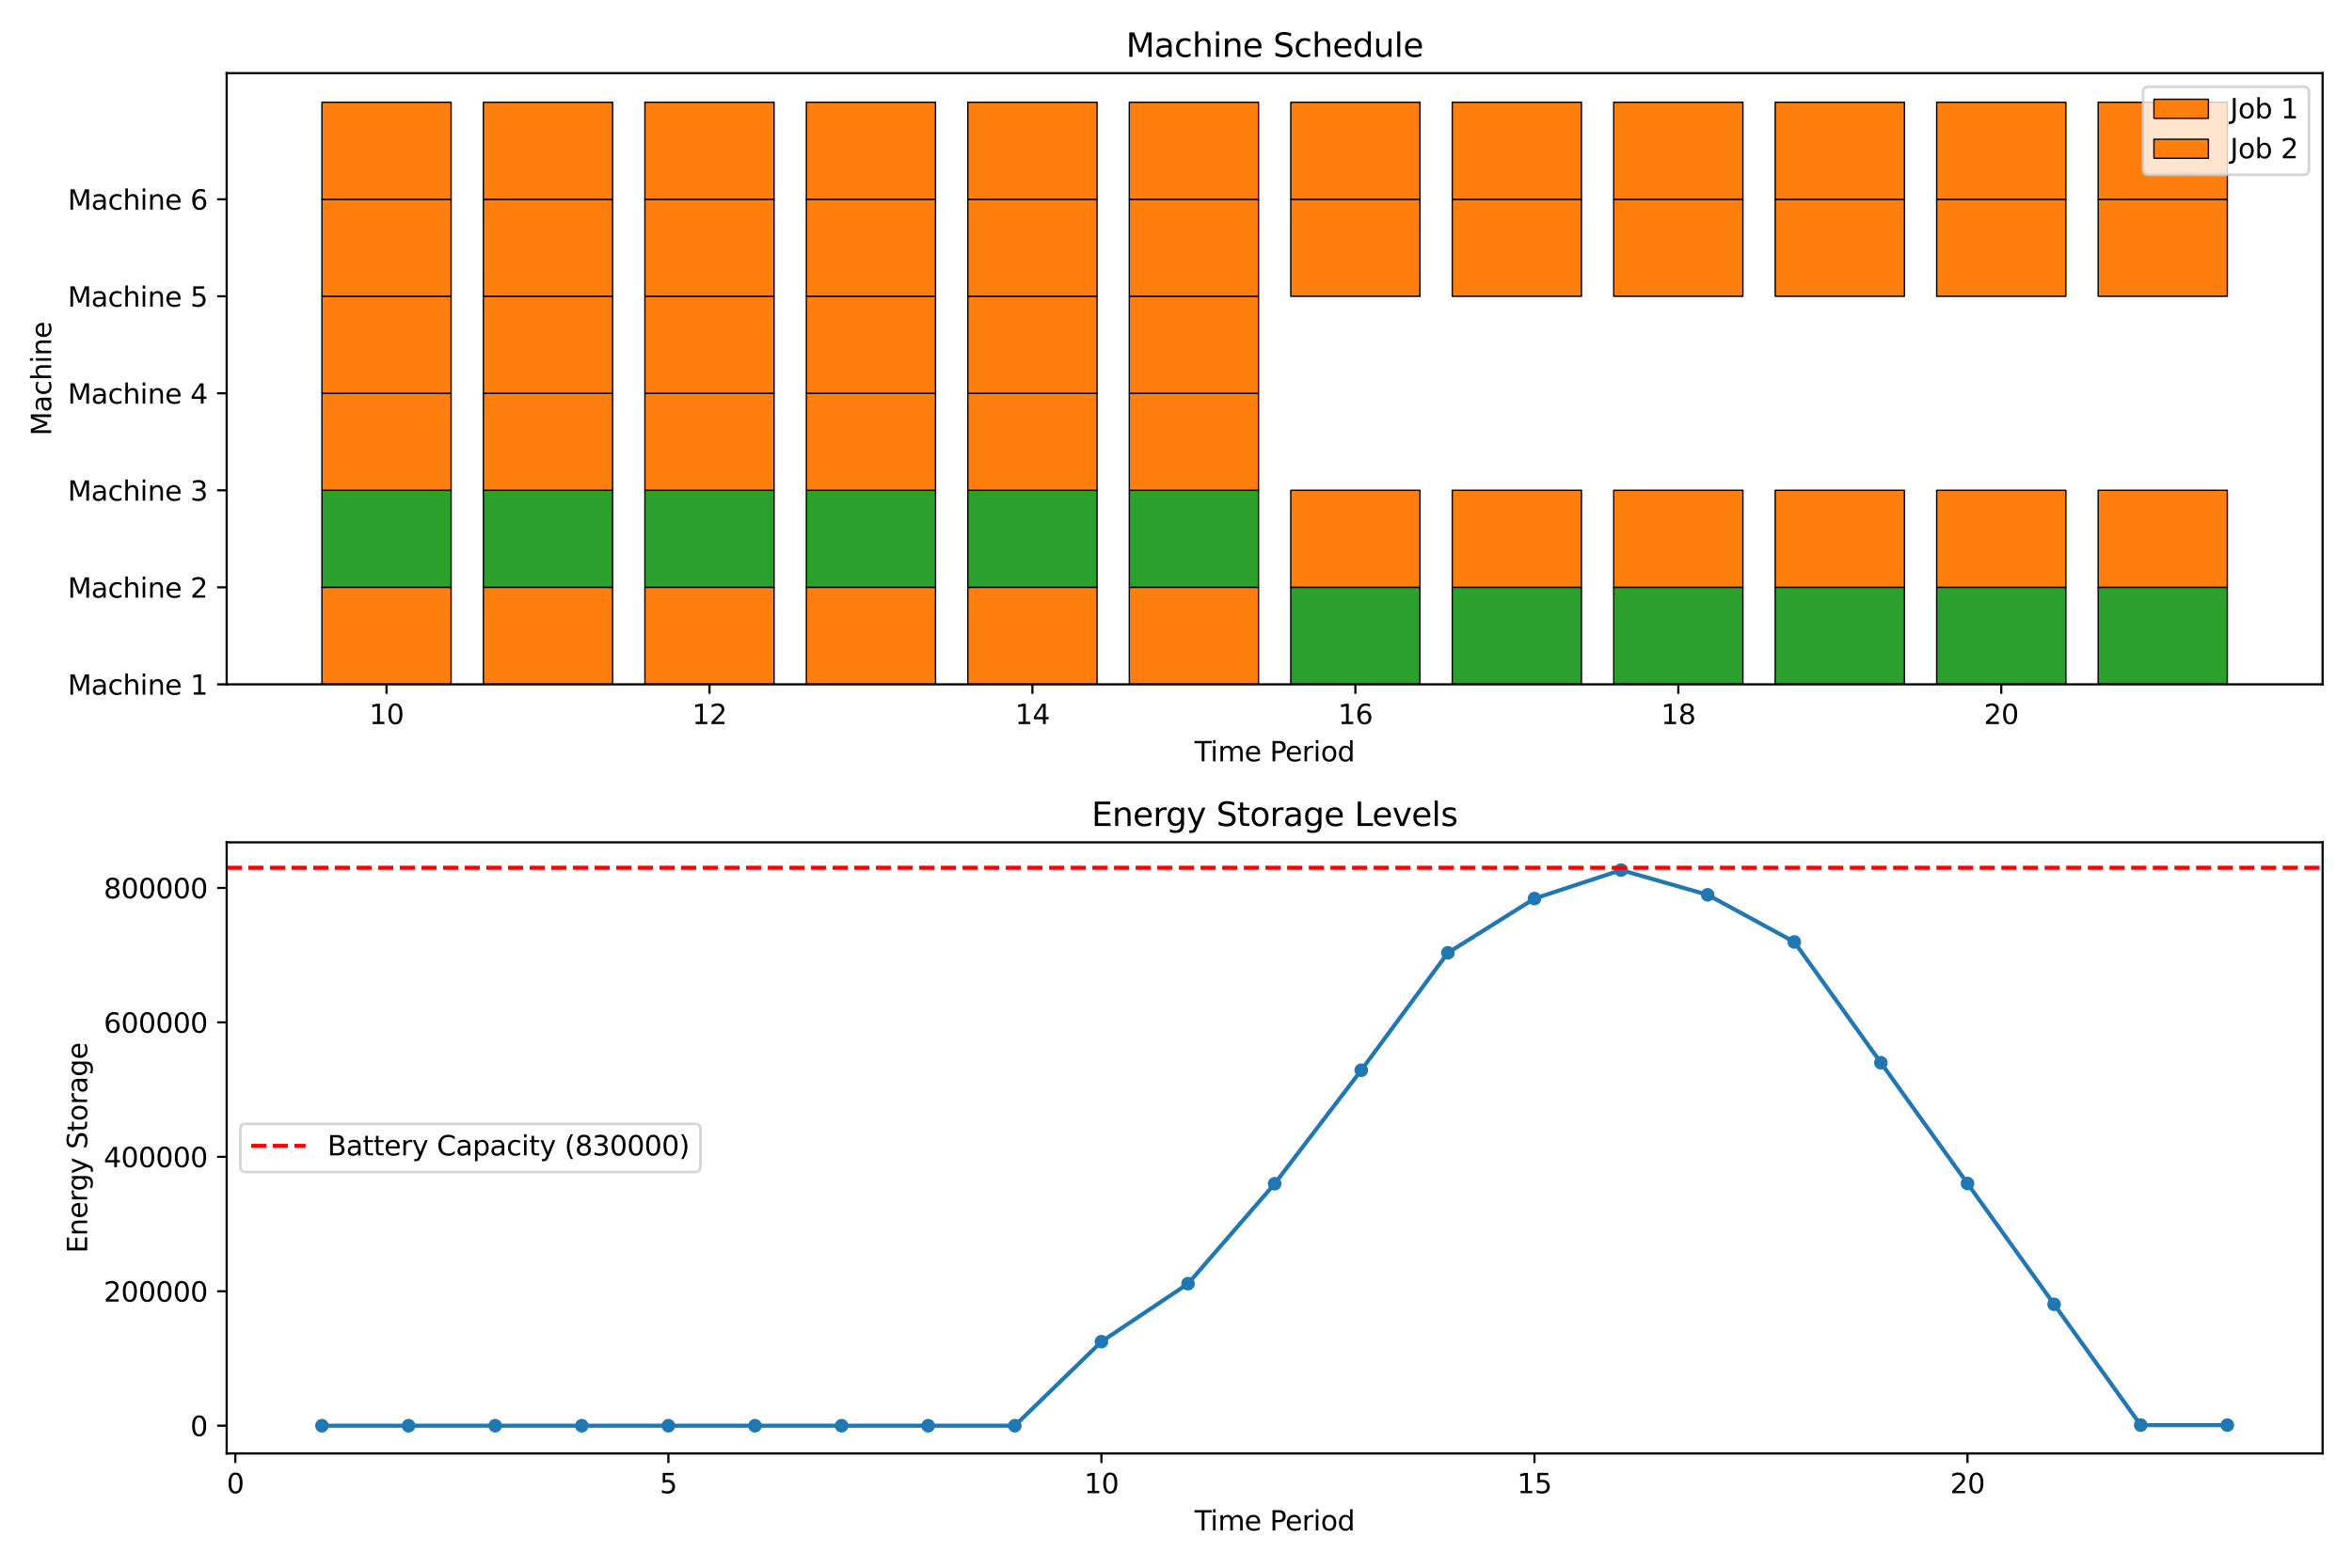 <?xml version="1.0" encoding="utf-8" standalone="no"?>
<!DOCTYPE svg PUBLIC "-//W3C//DTD SVG 1.1//EN"
  "http://www.w3.org/Graphics/SVG/1.1/DTD/svg11.dtd">
<svg xmlns:xlink="http://www.w3.org/1999/xlink" width="864pt" height="576pt" viewBox="0 0 864 576" xmlns="http://www.w3.org/2000/svg" version="1.1">
 <defs>
  <style type="text/css">*{stroke-linejoin: round; stroke-linecap: butt}</style>
 </defs>
 <g id="figure_1">
  <g id="patch_1">
   <path d="M 0 576 
L 864 576 
L 864 0 
L 0 0 
z
" style="fill: #ffffff"/>
  </g>
  <g id="axes_1">
   <g id="patch_2">
    <path d="M 83.27 251.44 
L 853.2 251.44 
L 853.2 26.88 
L 83.27 26.88 
z
" style="fill: #ffffff"/>
   </g>
   <g id="patch_3">
    <path d="M 118.267 251.44 
L 165.72 251.44 
L 165.72 215.796 
L 118.267 215.796 
z
" clip-path="url(#pa520d79288)" style="fill: #ff7f0e; stroke: #000000; stroke-width: 0.5; stroke-linejoin: miter"/>
   </g>
   <g id="patch_4">
    <path d="M 177.583 251.44 
L 225.037 251.44 
L 225.037 215.796 
L 177.583 215.796 
z
" clip-path="url(#pa520d79288)" style="fill: #ff7f0e; stroke: #000000; stroke-width: 0.5; stroke-linejoin: miter"/>
   </g>
   <g id="patch_5">
    <path d="M 236.9 251.44 
L 284.353 251.44 
L 284.353 215.796 
L 236.9 215.796 
z
" clip-path="url(#pa520d79288)" style="fill: #ff7f0e; stroke: #000000; stroke-width: 0.5; stroke-linejoin: miter"/>
   </g>
   <g id="patch_6">
    <path d="M 296.217 251.44 
L 343.67 251.44 
L 343.67 215.796 
L 296.217 215.796 
z
" clip-path="url(#pa520d79288)" style="fill: #ff7f0e; stroke: #000000; stroke-width: 0.5; stroke-linejoin: miter"/>
   </g>
   <g id="patch_7">
    <path d="M 355.533 251.44 
L 402.987 251.44 
L 402.987 215.796 
L 355.533 215.796 
z
" clip-path="url(#pa520d79288)" style="fill: #ff7f0e; stroke: #000000; stroke-width: 0.5; stroke-linejoin: miter"/>
   </g>
   <g id="patch_8">
    <path d="M 414.85 251.44 
L 462.303 251.44 
L 462.303 215.796 
L 414.85 215.796 
z
" clip-path="url(#pa520d79288)" style="fill: #ff7f0e; stroke: #000000; stroke-width: 0.5; stroke-linejoin: miter"/>
   </g>
   <g id="patch_9">
    <path d="M 474.167 251.44 
L 521.62 251.44 
L 521.62 215.796 
L 474.167 215.796 
z
" clip-path="url(#pa520d79288)" style="fill: #2ca02c; stroke: #000000; stroke-width: 0.5; stroke-linejoin: miter"/>
   </g>
   <g id="patch_10">
    <path d="M 533.483 251.44 
L 580.937 251.44 
L 580.937 215.796 
L 533.483 215.796 
z
" clip-path="url(#pa520d79288)" style="fill: #2ca02c; stroke: #000000; stroke-width: 0.5; stroke-linejoin: miter"/>
   </g>
   <g id="patch_11">
    <path d="M 592.8 251.44 
L 640.253 251.44 
L 640.253 215.796 
L 592.8 215.796 
z
" clip-path="url(#pa520d79288)" style="fill: #2ca02c; stroke: #000000; stroke-width: 0.5; stroke-linejoin: miter"/>
   </g>
   <g id="patch_12">
    <path d="M 652.117 251.44 
L 699.57 251.44 
L 699.57 215.796 
L 652.117 215.796 
z
" clip-path="url(#pa520d79288)" style="fill: #2ca02c; stroke: #000000; stroke-width: 0.5; stroke-linejoin: miter"/>
   </g>
   <g id="patch_13">
    <path d="M 711.433 251.44 
L 758.887 251.44 
L 758.887 215.796 
L 711.433 215.796 
z
" clip-path="url(#pa520d79288)" style="fill: #2ca02c; stroke: #000000; stroke-width: 0.5; stroke-linejoin: miter"/>
   </g>
   <g id="patch_14">
    <path d="M 770.75 251.44 
L 818.203 251.44 
L 818.203 215.796 
L 770.75 215.796 
z
" clip-path="url(#pa520d79288)" style="fill: #2ca02c; stroke: #000000; stroke-width: 0.5; stroke-linejoin: miter"/>
   </g>
   <g id="patch_15">
    <path d="M 118.267 215.796 
L 165.72 215.796 
L 165.72 180.151 
L 118.267 180.151 
z
" clip-path="url(#pa520d79288)" style="fill: #2ca02c; stroke: #000000; stroke-width: 0.5; stroke-linejoin: miter"/>
   </g>
   <g id="patch_16">
    <path d="M 177.583 215.796 
L 225.037 215.796 
L 225.037 180.151 
L 177.583 180.151 
z
" clip-path="url(#pa520d79288)" style="fill: #2ca02c; stroke: #000000; stroke-width: 0.5; stroke-linejoin: miter"/>
   </g>
   <g id="patch_17">
    <path d="M 236.9 215.796 
L 284.353 215.796 
L 284.353 180.151 
L 236.9 180.151 
z
" clip-path="url(#pa520d79288)" style="fill: #2ca02c; stroke: #000000; stroke-width: 0.5; stroke-linejoin: miter"/>
   </g>
   <g id="patch_18">
    <path d="M 296.217 215.796 
L 343.67 215.796 
L 343.67 180.151 
L 296.217 180.151 
z
" clip-path="url(#pa520d79288)" style="fill: #2ca02c; stroke: #000000; stroke-width: 0.5; stroke-linejoin: miter"/>
   </g>
   <g id="patch_19">
    <path d="M 355.533 215.796 
L 402.987 215.796 
L 402.987 180.151 
L 355.533 180.151 
z
" clip-path="url(#pa520d79288)" style="fill: #2ca02c; stroke: #000000; stroke-width: 0.5; stroke-linejoin: miter"/>
   </g>
   <g id="patch_20">
    <path d="M 414.85 215.796 
L 462.303 215.796 
L 462.303 180.151 
L 414.85 180.151 
z
" clip-path="url(#pa520d79288)" style="fill: #2ca02c; stroke: #000000; stroke-width: 0.5; stroke-linejoin: miter"/>
   </g>
   <g id="patch_21">
    <path d="M 474.167 215.796 
L 521.62 215.796 
L 521.62 180.151 
L 474.167 180.151 
z
" clip-path="url(#pa520d79288)" style="fill: #ff7f0e; stroke: #000000; stroke-width: 0.5; stroke-linejoin: miter"/>
   </g>
   <g id="patch_22">
    <path d="M 533.483 215.796 
L 580.937 215.796 
L 580.937 180.151 
L 533.483 180.151 
z
" clip-path="url(#pa520d79288)" style="fill: #ff7f0e; stroke: #000000; stroke-width: 0.5; stroke-linejoin: miter"/>
   </g>
   <g id="patch_23">
    <path d="M 592.8 215.796 
L 640.253 215.796 
L 640.253 180.151 
L 592.8 180.151 
z
" clip-path="url(#pa520d79288)" style="fill: #ff7f0e; stroke: #000000; stroke-width: 0.5; stroke-linejoin: miter"/>
   </g>
   <g id="patch_24">
    <path d="M 652.117 215.796 
L 699.57 215.796 
L 699.57 180.151 
L 652.117 180.151 
z
" clip-path="url(#pa520d79288)" style="fill: #ff7f0e; stroke: #000000; stroke-width: 0.5; stroke-linejoin: miter"/>
   </g>
   <g id="patch_25">
    <path d="M 711.433 215.796 
L 758.887 215.796 
L 758.887 180.151 
L 711.433 180.151 
z
" clip-path="url(#pa520d79288)" style="fill: #ff7f0e; stroke: #000000; stroke-width: 0.5; stroke-linejoin: miter"/>
   </g>
   <g id="patch_26">
    <path d="M 770.75 215.796 
L 818.203 215.796 
L 818.203 180.151 
L 770.75 180.151 
z
" clip-path="url(#pa520d79288)" style="fill: #ff7f0e; stroke: #000000; stroke-width: 0.5; stroke-linejoin: miter"/>
   </g>
   <g id="patch_27">
    <path d="M 118.267 180.151 
L 165.72 180.151 
L 165.72 144.507 
L 118.267 144.507 
z
" clip-path="url(#pa520d79288)" style="fill: #ff7f0e; stroke: #000000; stroke-width: 0.5; stroke-linejoin: miter"/>
   </g>
   <g id="patch_28">
    <path d="M 177.583 180.151 
L 225.037 180.151 
L 225.037 144.507 
L 177.583 144.507 
z
" clip-path="url(#pa520d79288)" style="fill: #ff7f0e; stroke: #000000; stroke-width: 0.5; stroke-linejoin: miter"/>
   </g>
   <g id="patch_29">
    <path d="M 236.9 180.151 
L 284.353 180.151 
L 284.353 144.507 
L 236.9 144.507 
z
" clip-path="url(#pa520d79288)" style="fill: #ff7f0e; stroke: #000000; stroke-width: 0.5; stroke-linejoin: miter"/>
   </g>
   <g id="patch_30">
    <path d="M 296.217 180.151 
L 343.67 180.151 
L 343.67 144.507 
L 296.217 144.507 
z
" clip-path="url(#pa520d79288)" style="fill: #ff7f0e; stroke: #000000; stroke-width: 0.5; stroke-linejoin: miter"/>
   </g>
   <g id="patch_31">
    <path d="M 355.533 180.151 
L 402.987 180.151 
L 402.987 144.507 
L 355.533 144.507 
z
" clip-path="url(#pa520d79288)" style="fill: #ff7f0e; stroke: #000000; stroke-width: 0.5; stroke-linejoin: miter"/>
   </g>
   <g id="patch_32">
    <path d="M 414.85 180.151 
L 462.303 180.151 
L 462.303 144.507 
L 414.85 144.507 
z
" clip-path="url(#pa520d79288)" style="fill: #ff7f0e; stroke: #000000; stroke-width: 0.5; stroke-linejoin: miter"/>
   </g>
   <g id="patch_33">
    <path d="M 118.267 144.507 
L 165.72 144.507 
L 165.72 108.862 
L 118.267 108.862 
z
" clip-path="url(#pa520d79288)" style="fill: #ff7f0e; stroke: #000000; stroke-width: 0.5; stroke-linejoin: miter"/>
   </g>
   <g id="patch_34">
    <path d="M 177.583 144.507 
L 225.037 144.507 
L 225.037 108.862 
L 177.583 108.862 
z
" clip-path="url(#pa520d79288)" style="fill: #ff7f0e; stroke: #000000; stroke-width: 0.5; stroke-linejoin: miter"/>
   </g>
   <g id="patch_35">
    <path d="M 236.9 144.507 
L 284.353 144.507 
L 284.353 108.862 
L 236.9 108.862 
z
" clip-path="url(#pa520d79288)" style="fill: #ff7f0e; stroke: #000000; stroke-width: 0.5; stroke-linejoin: miter"/>
   </g>
   <g id="patch_36">
    <path d="M 296.217 144.507 
L 343.67 144.507 
L 343.67 108.862 
L 296.217 108.862 
z
" clip-path="url(#pa520d79288)" style="fill: #ff7f0e; stroke: #000000; stroke-width: 0.5; stroke-linejoin: miter"/>
   </g>
   <g id="patch_37">
    <path d="M 355.533 144.507 
L 402.987 144.507 
L 402.987 108.862 
L 355.533 108.862 
z
" clip-path="url(#pa520d79288)" style="fill: #ff7f0e; stroke: #000000; stroke-width: 0.5; stroke-linejoin: miter"/>
   </g>
   <g id="patch_38">
    <path d="M 414.85 144.507 
L 462.303 144.507 
L 462.303 108.862 
L 414.85 108.862 
z
" clip-path="url(#pa520d79288)" style="fill: #ff7f0e; stroke: #000000; stroke-width: 0.5; stroke-linejoin: miter"/>
   </g>
   <g id="patch_39">
    <path d="M 118.267 108.862 
L 165.72 108.862 
L 165.72 73.218 
L 118.267 73.218 
z
" clip-path="url(#pa520d79288)" style="fill: #ff7f0e; stroke: #000000; stroke-width: 0.5; stroke-linejoin: miter"/>
   </g>
   <g id="patch_40">
    <path d="M 177.583 108.862 
L 225.037 108.862 
L 225.037 73.218 
L 177.583 73.218 
z
" clip-path="url(#pa520d79288)" style="fill: #ff7f0e; stroke: #000000; stroke-width: 0.5; stroke-linejoin: miter"/>
   </g>
   <g id="patch_41">
    <path d="M 236.9 108.862 
L 284.353 108.862 
L 284.353 73.218 
L 236.9 73.218 
z
" clip-path="url(#pa520d79288)" style="fill: #ff7f0e; stroke: #000000; stroke-width: 0.5; stroke-linejoin: miter"/>
   </g>
   <g id="patch_42">
    <path d="M 296.217 108.862 
L 343.67 108.862 
L 343.67 73.218 
L 296.217 73.218 
z
" clip-path="url(#pa520d79288)" style="fill: #ff7f0e; stroke: #000000; stroke-width: 0.5; stroke-linejoin: miter"/>
   </g>
   <g id="patch_43">
    <path d="M 355.533 108.862 
L 402.987 108.862 
L 402.987 73.218 
L 355.533 73.218 
z
" clip-path="url(#pa520d79288)" style="fill: #ff7f0e; stroke: #000000; stroke-width: 0.5; stroke-linejoin: miter"/>
   </g>
   <g id="patch_44">
    <path d="M 414.85 108.862 
L 462.303 108.862 
L 462.303 73.218 
L 414.85 73.218 
z
" clip-path="url(#pa520d79288)" style="fill: #ff7f0e; stroke: #000000; stroke-width: 0.5; stroke-linejoin: miter"/>
   </g>
   <g id="patch_45">
    <path d="M 474.167 108.862 
L 521.62 108.862 
L 521.62 73.218 
L 474.167 73.218 
z
" clip-path="url(#pa520d79288)" style="fill: #ff7f0e; stroke: #000000; stroke-width: 0.5; stroke-linejoin: miter"/>
   </g>
   <g id="patch_46">
    <path d="M 533.483 108.862 
L 580.937 108.862 
L 580.937 73.218 
L 533.483 73.218 
z
" clip-path="url(#pa520d79288)" style="fill: #ff7f0e; stroke: #000000; stroke-width: 0.5; stroke-linejoin: miter"/>
   </g>
   <g id="patch_47">
    <path d="M 592.8 108.862 
L 640.253 108.862 
L 640.253 73.218 
L 592.8 73.218 
z
" clip-path="url(#pa520d79288)" style="fill: #ff7f0e; stroke: #000000; stroke-width: 0.5; stroke-linejoin: miter"/>
   </g>
   <g id="patch_48">
    <path d="M 652.117 108.862 
L 699.57 108.862 
L 699.57 73.218 
L 652.117 73.218 
z
" clip-path="url(#pa520d79288)" style="fill: #ff7f0e; stroke: #000000; stroke-width: 0.5; stroke-linejoin: miter"/>
   </g>
   <g id="patch_49">
    <path d="M 711.433 108.862 
L 758.887 108.862 
L 758.887 73.218 
L 711.433 73.218 
z
" clip-path="url(#pa520d79288)" style="fill: #ff7f0e; stroke: #000000; stroke-width: 0.5; stroke-linejoin: miter"/>
   </g>
   <g id="patch_50">
    <path d="M 770.75 108.862 
L 818.203 108.862 
L 818.203 73.218 
L 770.75 73.218 
z
" clip-path="url(#pa520d79288)" style="fill: #ff7f0e; stroke: #000000; stroke-width: 0.5; stroke-linejoin: miter"/>
   </g>
   <g id="patch_51">
    <path d="M 118.267 73.218 
L 165.72 73.218 
L 165.72 37.573 
L 118.267 37.573 
z
" clip-path="url(#pa520d79288)" style="fill: #ff7f0e; stroke: #000000; stroke-width: 0.5; stroke-linejoin: miter"/>
   </g>
   <g id="patch_52">
    <path d="M 177.583 73.218 
L 225.037 73.218 
L 225.037 37.573 
L 177.583 37.573 
z
" clip-path="url(#pa520d79288)" style="fill: #ff7f0e; stroke: #000000; stroke-width: 0.5; stroke-linejoin: miter"/>
   </g>
   <g id="patch_53">
    <path d="M 236.9 73.218 
L 284.353 73.218 
L 284.353 37.573 
L 236.9 37.573 
z
" clip-path="url(#pa520d79288)" style="fill: #ff7f0e; stroke: #000000; stroke-width: 0.5; stroke-linejoin: miter"/>
   </g>
   <g id="patch_54">
    <path d="M 296.217 73.218 
L 343.67 73.218 
L 343.67 37.573 
L 296.217 37.573 
z
" clip-path="url(#pa520d79288)" style="fill: #ff7f0e; stroke: #000000; stroke-width: 0.5; stroke-linejoin: miter"/>
   </g>
   <g id="patch_55">
    <path d="M 355.533 73.218 
L 402.987 73.218 
L 402.987 37.573 
L 355.533 37.573 
z
" clip-path="url(#pa520d79288)" style="fill: #ff7f0e; stroke: #000000; stroke-width: 0.5; stroke-linejoin: miter"/>
   </g>
   <g id="patch_56">
    <path d="M 414.85 73.218 
L 462.303 73.218 
L 462.303 37.573 
L 414.85 37.573 
z
" clip-path="url(#pa520d79288)" style="fill: #ff7f0e; stroke: #000000; stroke-width: 0.5; stroke-linejoin: miter"/>
   </g>
   <g id="patch_57">
    <path d="M 474.167 73.218 
L 521.62 73.218 
L 521.62 37.573 
L 474.167 37.573 
z
" clip-path="url(#pa520d79288)" style="fill: #ff7f0e; stroke: #000000; stroke-width: 0.5; stroke-linejoin: miter"/>
   </g>
   <g id="patch_58">
    <path d="M 533.483 73.218 
L 580.937 73.218 
L 580.937 37.573 
L 533.483 37.573 
z
" clip-path="url(#pa520d79288)" style="fill: #ff7f0e; stroke: #000000; stroke-width: 0.5; stroke-linejoin: miter"/>
   </g>
   <g id="patch_59">
    <path d="M 592.8 73.218 
L 640.253 73.218 
L 640.253 37.573 
L 592.8 37.573 
z
" clip-path="url(#pa520d79288)" style="fill: #ff7f0e; stroke: #000000; stroke-width: 0.5; stroke-linejoin: miter"/>
   </g>
   <g id="patch_60">
    <path d="M 652.117 73.218 
L 699.57 73.218 
L 699.57 37.573 
L 652.117 37.573 
z
" clip-path="url(#pa520d79288)" style="fill: #ff7f0e; stroke: #000000; stroke-width: 0.5; stroke-linejoin: miter"/>
   </g>
   <g id="patch_61">
    <path d="M 711.433 73.218 
L 758.887 73.218 
L 758.887 37.573 
L 711.433 37.573 
z
" clip-path="url(#pa520d79288)" style="fill: #ff7f0e; stroke: #000000; stroke-width: 0.5; stroke-linejoin: miter"/>
   </g>
   <g id="patch_62">
    <path d="M 770.75 73.218 
L 818.203 73.218 
L 818.203 37.573 
L 770.75 37.573 
z
" clip-path="url(#pa520d79288)" style="fill: #ff7f0e; stroke: #000000; stroke-width: 0.5; stroke-linejoin: miter"/>
   </g>
   <g id="matplotlib.axis_1">
    <g id="xtick_1">
     <g id="line2d_1">
      <defs>
       <path id="m83b7dbfb1b" d="M 0 0 
L 0 3.5 
" style="stroke: #000000; stroke-width: 0.8"/>
      </defs>
      <g>
       <use xlink:href="#m83b7dbfb1b" x="141.993" y="251.44" style="stroke: #000000; stroke-width: 0.8"/>
      </g>
     </g>
     <g id="text_1">
      <!-- 10 -->
      <g transform="translate(135.631 266.038) scale(0.1 -0.1)">
       <defs>
        <path id="DejaVuSans-31" d="M 794 531 
L 1825 531 
L 1825 4091 
L 703 3866 
L 703 4441 
L 1819 4666 
L 2450 4666 
L 2450 531 
L 3481 531 
L 3481 0 
L 794 0 
L 794 531 
z
" transform="scale(0.016)"/>
        <path id="DejaVuSans-30" d="M 2034 4250 
Q 1547 4250 1301 3770 
Q 1056 3291 1056 2328 
Q 1056 1369 1301 889 
Q 1547 409 2034 409 
Q 2525 409 2770 889 
Q 3016 1369 3016 2328 
Q 3016 3291 2770 3770 
Q 2525 4250 2034 4250 
z
M 2034 4750 
Q 2819 4750 3233 4129 
Q 3647 3509 3647 2328 
Q 3647 1150 3233 529 
Q 2819 -91 2034 -91 
Q 1250 -91 836 529 
Q 422 1150 422 2328 
Q 422 3509 836 4129 
Q 1250 4750 2034 4750 
z
" transform="scale(0.016)"/>
       </defs>
       <use xlink:href="#DejaVuSans-31"/>
       <use xlink:href="#DejaVuSans-30" x="63.623"/>
      </g>
     </g>
    </g>
    <g id="xtick_2">
     <g id="line2d_2">
      <g>
       <use xlink:href="#m83b7dbfb1b" x="260.627" y="251.44" style="stroke: #000000; stroke-width: 0.8"/>
      </g>
     </g>
     <g id="text_2">
      <!-- 12 -->
      <g transform="translate(254.264 266.038) scale(0.1 -0.1)">
       <defs>
        <path id="DejaVuSans-32" d="M 1228 531 
L 3431 531 
L 3431 0 
L 469 0 
L 469 531 
Q 828 903 1448 1529 
Q 2069 2156 2228 2338 
Q 2531 2678 2651 2914 
Q 2772 3150 2772 3378 
Q 2772 3750 2511 3984 
Q 2250 4219 1831 4219 
Q 1534 4219 1204 4116 
Q 875 4013 500 3803 
L 500 4441 
Q 881 4594 1212 4672 
Q 1544 4750 1819 4750 
Q 2544 4750 2975 4387 
Q 3406 4025 3406 3419 
Q 3406 3131 3298 2873 
Q 3191 2616 2906 2266 
Q 2828 2175 2409 1742 
Q 1991 1309 1228 531 
z
" transform="scale(0.016)"/>
       </defs>
       <use xlink:href="#DejaVuSans-31"/>
       <use xlink:href="#DejaVuSans-32" x="63.623"/>
      </g>
     </g>
    </g>
    <g id="xtick_3">
     <g id="line2d_3">
      <g>
       <use xlink:href="#m83b7dbfb1b" x="379.26" y="251.44" style="stroke: #000000; stroke-width: 0.8"/>
      </g>
     </g>
     <g id="text_3">
      <!-- 14 -->
      <g transform="translate(372.898 266.038) scale(0.1 -0.1)">
       <defs>
        <path id="DejaVuSans-34" d="M 2419 4116 
L 825 1625 
L 2419 1625 
L 2419 4116 
z
M 2253 4666 
L 3047 4666 
L 3047 1625 
L 3713 1625 
L 3713 1100 
L 3047 1100 
L 3047 0 
L 2419 0 
L 2419 1100 
L 313 1100 
L 313 1709 
L 2253 4666 
z
" transform="scale(0.016)"/>
       </defs>
       <use xlink:href="#DejaVuSans-31"/>
       <use xlink:href="#DejaVuSans-34" x="63.623"/>
      </g>
     </g>
    </g>
    <g id="xtick_4">
     <g id="line2d_4">
      <g>
       <use xlink:href="#m83b7dbfb1b" x="497.893" y="251.44" style="stroke: #000000; stroke-width: 0.8"/>
      </g>
     </g>
     <g id="text_4">
      <!-- 16 -->
      <g transform="translate(491.531 266.038) scale(0.1 -0.1)">
       <defs>
        <path id="DejaVuSans-36" d="M 2113 2584 
Q 1688 2584 1439 2293 
Q 1191 2003 1191 1497 
Q 1191 994 1439 701 
Q 1688 409 2113 409 
Q 2538 409 2786 701 
Q 3034 994 3034 1497 
Q 3034 2003 2786 2293 
Q 2538 2584 2113 2584 
z
M 3366 4563 
L 3366 3988 
Q 3128 4100 2886 4159 
Q 2644 4219 2406 4219 
Q 1781 4219 1451 3797 
Q 1122 3375 1075 2522 
Q 1259 2794 1537 2939 
Q 1816 3084 2150 3084 
Q 2853 3084 3261 2657 
Q 3669 2231 3669 1497 
Q 3669 778 3244 343 
Q 2819 -91 2113 -91 
Q 1303 -91 875 529 
Q 447 1150 447 2328 
Q 447 3434 972 4092 
Q 1497 4750 2381 4750 
Q 2619 4750 2861 4703 
Q 3103 4656 3366 4563 
z
" transform="scale(0.016)"/>
       </defs>
       <use xlink:href="#DejaVuSans-31"/>
       <use xlink:href="#DejaVuSans-36" x="63.623"/>
      </g>
     </g>
    </g>
    <g id="xtick_5">
     <g id="line2d_5">
      <g>
       <use xlink:href="#m83b7dbfb1b" x="616.527" y="251.44" style="stroke: #000000; stroke-width: 0.8"/>
      </g>
     </g>
     <g id="text_5">
      <!-- 18 -->
      <g transform="translate(610.164 266.038) scale(0.1 -0.1)">
       <defs>
        <path id="DejaVuSans-38" d="M 2034 2216 
Q 1584 2216 1326 1975 
Q 1069 1734 1069 1313 
Q 1069 891 1326 650 
Q 1584 409 2034 409 
Q 2484 409 2743 651 
Q 3003 894 3003 1313 
Q 3003 1734 2745 1975 
Q 2488 2216 2034 2216 
z
M 1403 2484 
Q 997 2584 770 2862 
Q 544 3141 544 3541 
Q 544 4100 942 4425 
Q 1341 4750 2034 4750 
Q 2731 4750 3128 4425 
Q 3525 4100 3525 3541 
Q 3525 3141 3298 2862 
Q 3072 2584 2669 2484 
Q 3125 2378 3379 2068 
Q 3634 1759 3634 1313 
Q 3634 634 3220 271 
Q 2806 -91 2034 -91 
Q 1263 -91 848 271 
Q 434 634 434 1313 
Q 434 1759 690 2068 
Q 947 2378 1403 2484 
z
M 1172 3481 
Q 1172 3119 1398 2916 
Q 1625 2713 2034 2713 
Q 2441 2713 2670 2916 
Q 2900 3119 2900 3481 
Q 2900 3844 2670 4047 
Q 2441 4250 2034 4250 
Q 1625 4250 1398 4047 
Q 1172 3844 1172 3481 
z
" transform="scale(0.016)"/>
       </defs>
       <use xlink:href="#DejaVuSans-31"/>
       <use xlink:href="#DejaVuSans-38" x="63.623"/>
      </g>
     </g>
    </g>
    <g id="xtick_6">
     <g id="line2d_6">
      <g>
       <use xlink:href="#m83b7dbfb1b" x="735.16" y="251.44" style="stroke: #000000; stroke-width: 0.8"/>
      </g>
     </g>
     <g id="text_6">
      <!-- 20 -->
      <g transform="translate(728.797 266.038) scale(0.1 -0.1)">
       <use xlink:href="#DejaVuSans-32"/>
       <use xlink:href="#DejaVuSans-30" x="63.623"/>
      </g>
     </g>
    </g>
    <g id="text_7">
     <!-- Time Period -->
     <g transform="translate(438.824 279.717) scale(0.1 -0.1)">
      <defs>
       <path id="DejaVuSans-54" d="M -19 4666 
L 3928 4666 
L 3928 4134 
L 2272 4134 
L 2272 0 
L 1638 0 
L 1638 4134 
L -19 4134 
L -19 4666 
z
" transform="scale(0.016)"/>
       <path id="DejaVuSans-69" d="M 603 3500 
L 1178 3500 
L 1178 0 
L 603 0 
L 603 3500 
z
M 603 4863 
L 1178 4863 
L 1178 4134 
L 603 4134 
L 603 4863 
z
" transform="scale(0.016)"/>
       <path id="DejaVuSans-6d" d="M 3328 2828 
Q 3544 3216 3844 3400 
Q 4144 3584 4550 3584 
Q 5097 3584 5394 3201 
Q 5691 2819 5691 2113 
L 5691 0 
L 5113 0 
L 5113 2094 
Q 5113 2597 4934 2840 
Q 4756 3084 4391 3084 
Q 3944 3084 3684 2787 
Q 3425 2491 3425 1978 
L 3425 0 
L 2847 0 
L 2847 2094 
Q 2847 2600 2669 2842 
Q 2491 3084 2119 3084 
Q 1678 3084 1418 2786 
Q 1159 2488 1159 1978 
L 1159 0 
L 581 0 
L 581 3500 
L 1159 3500 
L 1159 2956 
Q 1356 3278 1631 3431 
Q 1906 3584 2284 3584 
Q 2666 3584 2933 3390 
Q 3200 3197 3328 2828 
z
" transform="scale(0.016)"/>
       <path id="DejaVuSans-65" d="M 3597 1894 
L 3597 1613 
L 953 1613 
Q 991 1019 1311 708 
Q 1631 397 2203 397 
Q 2534 397 2845 478 
Q 3156 559 3463 722 
L 3463 178 
Q 3153 47 2828 -22 
Q 2503 -91 2169 -91 
Q 1331 -91 842 396 
Q 353 884 353 1716 
Q 353 2575 817 3079 
Q 1281 3584 2069 3584 
Q 2775 3584 3186 3129 
Q 3597 2675 3597 1894 
z
M 3022 2063 
Q 3016 2534 2758 2815 
Q 2500 3097 2075 3097 
Q 1594 3097 1305 2825 
Q 1016 2553 972 2059 
L 3022 2063 
z
" transform="scale(0.016)"/>
       <path id="DejaVuSans-20" transform="scale(0.016)"/>
       <path id="DejaVuSans-50" d="M 1259 4147 
L 1259 2394 
L 2053 2394 
Q 2494 2394 2734 2622 
Q 2975 2850 2975 3272 
Q 2975 3691 2734 3919 
Q 2494 4147 2053 4147 
L 1259 4147 
z
M 628 4666 
L 2053 4666 
Q 2838 4666 3239 4311 
Q 3641 3956 3641 3272 
Q 3641 2581 3239 2228 
Q 2838 1875 2053 1875 
L 1259 1875 
L 1259 0 
L 628 0 
L 628 4666 
z
" transform="scale(0.016)"/>
       <path id="DejaVuSans-72" d="M 2631 2963 
Q 2534 3019 2420 3045 
Q 2306 3072 2169 3072 
Q 1681 3072 1420 2755 
Q 1159 2438 1159 1844 
L 1159 0 
L 581 0 
L 581 3500 
L 1159 3500 
L 1159 2956 
Q 1341 3275 1631 3429 
Q 1922 3584 2338 3584 
Q 2397 3584 2469 3576 
Q 2541 3569 2628 3553 
L 2631 2963 
z
" transform="scale(0.016)"/>
       <path id="DejaVuSans-6f" d="M 1959 3097 
Q 1497 3097 1228 2736 
Q 959 2375 959 1747 
Q 959 1119 1226 758 
Q 1494 397 1959 397 
Q 2419 397 2687 759 
Q 2956 1122 2956 1747 
Q 2956 2369 2687 2733 
Q 2419 3097 1959 3097 
z
M 1959 3584 
Q 2709 3584 3137 3096 
Q 3566 2609 3566 1747 
Q 3566 888 3137 398 
Q 2709 -91 1959 -91 
Q 1206 -91 779 398 
Q 353 888 353 1747 
Q 353 2609 779 3096 
Q 1206 3584 1959 3584 
z
" transform="scale(0.016)"/>
       <path id="DejaVuSans-64" d="M 2906 2969 
L 2906 4863 
L 3481 4863 
L 3481 0 
L 2906 0 
L 2906 525 
Q 2725 213 2448 61 
Q 2172 -91 1784 -91 
Q 1150 -91 751 415 
Q 353 922 353 1747 
Q 353 2572 751 3078 
Q 1150 3584 1784 3584 
Q 2172 3584 2448 3432 
Q 2725 3281 2906 2969 
z
M 947 1747 
Q 947 1113 1208 752 
Q 1469 391 1925 391 
Q 2381 391 2643 752 
Q 2906 1113 2906 1747 
Q 2906 2381 2643 2742 
Q 2381 3103 1925 3103 
Q 1469 3103 1208 2742 
Q 947 2381 947 1747 
z
" transform="scale(0.016)"/>
      </defs>
      <use xlink:href="#DejaVuSans-54"/>
      <use xlink:href="#DejaVuSans-69" x="57.959"/>
      <use xlink:href="#DejaVuSans-6d" x="85.742"/>
      <use xlink:href="#DejaVuSans-65" x="183.154"/>
      <use xlink:href="#DejaVuSans-20" x="244.678"/>
      <use xlink:href="#DejaVuSans-50" x="276.465"/>
      <use xlink:href="#DejaVuSans-65" x="333.143"/>
      <use xlink:href="#DejaVuSans-72" x="394.666"/>
      <use xlink:href="#DejaVuSans-69" x="435.779"/>
      <use xlink:href="#DejaVuSans-6f" x="463.562"/>
      <use xlink:href="#DejaVuSans-64" x="524.744"/>
     </g>
    </g>
   </g>
   <g id="matplotlib.axis_2">
    <g id="ytick_1">
     <g id="line2d_7">
      <defs>
       <path id="mabac09d6e2" d="M 0 0 
L -3.5 0 
" style="stroke: #000000; stroke-width: 0.8"/>
      </defs>
      <g>
       <use xlink:href="#mabac09d6e2" x="83.27" y="251.44" style="stroke: #000000; stroke-width: 0.8"/>
      </g>
     </g>
     <g id="text_8">
      <!-- Machine 1 -->
      <g transform="translate(24.868 255.239) scale(0.1 -0.1)">
       <defs>
        <path id="DejaVuSans-4d" d="M 628 4666 
L 1569 4666 
L 2759 1491 
L 3956 4666 
L 4897 4666 
L 4897 0 
L 4281 0 
L 4281 4097 
L 3078 897 
L 2444 897 
L 1241 4097 
L 1241 0 
L 628 0 
L 628 4666 
z
" transform="scale(0.016)"/>
        <path id="DejaVuSans-61" d="M 2194 1759 
Q 1497 1759 1228 1600 
Q 959 1441 959 1056 
Q 959 750 1161 570 
Q 1363 391 1709 391 
Q 2188 391 2477 730 
Q 2766 1069 2766 1631 
L 2766 1759 
L 2194 1759 
z
M 3341 1997 
L 3341 0 
L 2766 0 
L 2766 531 
Q 2569 213 2275 61 
Q 1981 -91 1556 -91 
Q 1019 -91 701 211 
Q 384 513 384 1019 
Q 384 1609 779 1909 
Q 1175 2209 1959 2209 
L 2766 2209 
L 2766 2266 
Q 2766 2663 2505 2880 
Q 2244 3097 1772 3097 
Q 1472 3097 1187 3025 
Q 903 2953 641 2809 
L 641 3341 
Q 956 3463 1253 3523 
Q 1550 3584 1831 3584 
Q 2591 3584 2966 3190 
Q 3341 2797 3341 1997 
z
" transform="scale(0.016)"/>
        <path id="DejaVuSans-63" d="M 3122 3366 
L 3122 2828 
Q 2878 2963 2633 3030 
Q 2388 3097 2138 3097 
Q 1578 3097 1268 2742 
Q 959 2388 959 1747 
Q 959 1106 1268 751 
Q 1578 397 2138 397 
Q 2388 397 2633 464 
Q 2878 531 3122 666 
L 3122 134 
Q 2881 22 2623 -34 
Q 2366 -91 2075 -91 
Q 1284 -91 818 406 
Q 353 903 353 1747 
Q 353 2603 823 3093 
Q 1294 3584 2113 3584 
Q 2378 3584 2631 3529 
Q 2884 3475 3122 3366 
z
" transform="scale(0.016)"/>
        <path id="DejaVuSans-68" d="M 3513 2113 
L 3513 0 
L 2938 0 
L 2938 2094 
Q 2938 2591 2744 2837 
Q 2550 3084 2163 3084 
Q 1697 3084 1428 2787 
Q 1159 2491 1159 1978 
L 1159 0 
L 581 0 
L 581 4863 
L 1159 4863 
L 1159 2956 
Q 1366 3272 1645 3428 
Q 1925 3584 2291 3584 
Q 2894 3584 3203 3211 
Q 3513 2838 3513 2113 
z
" transform="scale(0.016)"/>
        <path id="DejaVuSans-6e" d="M 3513 2113 
L 3513 0 
L 2938 0 
L 2938 2094 
Q 2938 2591 2744 2837 
Q 2550 3084 2163 3084 
Q 1697 3084 1428 2787 
Q 1159 2491 1159 1978 
L 1159 0 
L 581 0 
L 581 3500 
L 1159 3500 
L 1159 2956 
Q 1366 3272 1645 3428 
Q 1925 3584 2291 3584 
Q 2894 3584 3203 3211 
Q 3513 2838 3513 2113 
z
" transform="scale(0.016)"/>
       </defs>
       <use xlink:href="#DejaVuSans-4d"/>
       <use xlink:href="#DejaVuSans-61" x="86.279"/>
       <use xlink:href="#DejaVuSans-63" x="147.559"/>
       <use xlink:href="#DejaVuSans-68" x="202.539"/>
       <use xlink:href="#DejaVuSans-69" x="265.918"/>
       <use xlink:href="#DejaVuSans-6e" x="293.701"/>
       <use xlink:href="#DejaVuSans-65" x="357.08"/>
       <use xlink:href="#DejaVuSans-20" x="418.604"/>
       <use xlink:href="#DejaVuSans-31" x="450.391"/>
      </g>
     </g>
    </g>
    <g id="ytick_2">
     <g id="line2d_8">
      <g>
       <use xlink:href="#mabac09d6e2" x="83.27" y="215.796" style="stroke: #000000; stroke-width: 0.8"/>
      </g>
     </g>
     <g id="text_9">
      <!-- Machine 2 -->
      <g transform="translate(24.868 219.595) scale(0.1 -0.1)">
       <use xlink:href="#DejaVuSans-4d"/>
       <use xlink:href="#DejaVuSans-61" x="86.279"/>
       <use xlink:href="#DejaVuSans-63" x="147.559"/>
       <use xlink:href="#DejaVuSans-68" x="202.539"/>
       <use xlink:href="#DejaVuSans-69" x="265.918"/>
       <use xlink:href="#DejaVuSans-6e" x="293.701"/>
       <use xlink:href="#DejaVuSans-65" x="357.08"/>
       <use xlink:href="#DejaVuSans-20" x="418.604"/>
       <use xlink:href="#DejaVuSans-32" x="450.391"/>
      </g>
     </g>
    </g>
    <g id="ytick_3">
     <g id="line2d_9">
      <g>
       <use xlink:href="#mabac09d6e2" x="83.27" y="180.151" style="stroke: #000000; stroke-width: 0.8"/>
      </g>
     </g>
     <g id="text_10">
      <!-- Machine 3 -->
      <g transform="translate(24.868 183.95) scale(0.1 -0.1)">
       <defs>
        <path id="DejaVuSans-33" d="M 2597 2516 
Q 3050 2419 3304 2112 
Q 3559 1806 3559 1356 
Q 3559 666 3084 287 
Q 2609 -91 1734 -91 
Q 1441 -91 1130 -33 
Q 819 25 488 141 
L 488 750 
Q 750 597 1062 519 
Q 1375 441 1716 441 
Q 2309 441 2620 675 
Q 2931 909 2931 1356 
Q 2931 1769 2642 2001 
Q 2353 2234 1838 2234 
L 1294 2234 
L 1294 2753 
L 1863 2753 
Q 2328 2753 2575 2939 
Q 2822 3125 2822 3475 
Q 2822 3834 2567 4026 
Q 2313 4219 1838 4219 
Q 1578 4219 1281 4162 
Q 984 4106 628 3988 
L 628 4550 
Q 988 4650 1302 4700 
Q 1616 4750 1894 4750 
Q 2613 4750 3031 4423 
Q 3450 4097 3450 3541 
Q 3450 3153 3228 2886 
Q 3006 2619 2597 2516 
z
" transform="scale(0.016)"/>
       </defs>
       <use xlink:href="#DejaVuSans-4d"/>
       <use xlink:href="#DejaVuSans-61" x="86.279"/>
       <use xlink:href="#DejaVuSans-63" x="147.559"/>
       <use xlink:href="#DejaVuSans-68" x="202.539"/>
       <use xlink:href="#DejaVuSans-69" x="265.918"/>
       <use xlink:href="#DejaVuSans-6e" x="293.701"/>
       <use xlink:href="#DejaVuSans-65" x="357.08"/>
       <use xlink:href="#DejaVuSans-20" x="418.604"/>
       <use xlink:href="#DejaVuSans-33" x="450.391"/>
      </g>
     </g>
    </g>
    <g id="ytick_4">
     <g id="line2d_10">
      <g>
       <use xlink:href="#mabac09d6e2" x="83.27" y="144.507" style="stroke: #000000; stroke-width: 0.8"/>
      </g>
     </g>
     <g id="text_11">
      <!-- Machine 4 -->
      <g transform="translate(24.868 148.306) scale(0.1 -0.1)">
       <use xlink:href="#DejaVuSans-4d"/>
       <use xlink:href="#DejaVuSans-61" x="86.279"/>
       <use xlink:href="#DejaVuSans-63" x="147.559"/>
       <use xlink:href="#DejaVuSans-68" x="202.539"/>
       <use xlink:href="#DejaVuSans-69" x="265.918"/>
       <use xlink:href="#DejaVuSans-6e" x="293.701"/>
       <use xlink:href="#DejaVuSans-65" x="357.08"/>
       <use xlink:href="#DejaVuSans-20" x="418.604"/>
       <use xlink:href="#DejaVuSans-34" x="450.391"/>
      </g>
     </g>
    </g>
    <g id="ytick_5">
     <g id="line2d_11">
      <g>
       <use xlink:href="#mabac09d6e2" x="83.27" y="108.862" style="stroke: #000000; stroke-width: 0.8"/>
      </g>
     </g>
     <g id="text_12">
      <!-- Machine 5 -->
      <g transform="translate(24.868 112.661) scale(0.1 -0.1)">
       <defs>
        <path id="DejaVuSans-35" d="M 691 4666 
L 3169 4666 
L 3169 4134 
L 1269 4134 
L 1269 2991 
Q 1406 3038 1543 3061 
Q 1681 3084 1819 3084 
Q 2600 3084 3056 2656 
Q 3513 2228 3513 1497 
Q 3513 744 3044 326 
Q 2575 -91 1722 -91 
Q 1428 -91 1123 -41 
Q 819 9 494 109 
L 494 744 
Q 775 591 1075 516 
Q 1375 441 1709 441 
Q 2250 441 2565 725 
Q 2881 1009 2881 1497 
Q 2881 1984 2565 2268 
Q 2250 2553 1709 2553 
Q 1456 2553 1204 2497 
Q 953 2441 691 2322 
L 691 4666 
z
" transform="scale(0.016)"/>
       </defs>
       <use xlink:href="#DejaVuSans-4d"/>
       <use xlink:href="#DejaVuSans-61" x="86.279"/>
       <use xlink:href="#DejaVuSans-63" x="147.559"/>
       <use xlink:href="#DejaVuSans-68" x="202.539"/>
       <use xlink:href="#DejaVuSans-69" x="265.918"/>
       <use xlink:href="#DejaVuSans-6e" x="293.701"/>
       <use xlink:href="#DejaVuSans-65" x="357.08"/>
       <use xlink:href="#DejaVuSans-20" x="418.604"/>
       <use xlink:href="#DejaVuSans-35" x="450.391"/>
      </g>
     </g>
    </g>
    <g id="ytick_6">
     <g id="line2d_12">
      <g>
       <use xlink:href="#mabac09d6e2" x="83.27" y="73.218" style="stroke: #000000; stroke-width: 0.8"/>
      </g>
     </g>
     <g id="text_13">
      <!-- Machine 6 -->
      <g transform="translate(24.868 77.017) scale(0.1 -0.1)">
       <use xlink:href="#DejaVuSans-4d"/>
       <use xlink:href="#DejaVuSans-61" x="86.279"/>
       <use xlink:href="#DejaVuSans-63" x="147.559"/>
       <use xlink:href="#DejaVuSans-68" x="202.539"/>
       <use xlink:href="#DejaVuSans-69" x="265.918"/>
       <use xlink:href="#DejaVuSans-6e" x="293.701"/>
       <use xlink:href="#DejaVuSans-65" x="357.08"/>
       <use xlink:href="#DejaVuSans-20" x="418.604"/>
       <use xlink:href="#DejaVuSans-36" x="450.391"/>
      </g>
     </g>
    </g>
    <g id="text_14">
     <!-- Machine -->
     <g transform="translate(18.789 160.09) rotate(-90) scale(0.1 -0.1)">
      <use xlink:href="#DejaVuSans-4d"/>
      <use xlink:href="#DejaVuSans-61" x="86.279"/>
      <use xlink:href="#DejaVuSans-63" x="147.559"/>
      <use xlink:href="#DejaVuSans-68" x="202.539"/>
      <use xlink:href="#DejaVuSans-69" x="265.918"/>
      <use xlink:href="#DejaVuSans-6e" x="293.701"/>
      <use xlink:href="#DejaVuSans-65" x="357.08"/>
     </g>
    </g>
   </g>
   <g id="patch_63">
    <path d="M 83.27 251.44 
L 83.27 26.88 
" style="fill: none; stroke: #000000; stroke-width: 0.8; stroke-linejoin: miter; stroke-linecap: square"/>
   </g>
   <g id="patch_64">
    <path d="M 853.2 251.44 
L 853.2 26.88 
" style="fill: none; stroke: #000000; stroke-width: 0.8; stroke-linejoin: miter; stroke-linecap: square"/>
   </g>
   <g id="patch_65">
    <path d="M 83.27 251.44 
L 853.2 251.44 
" style="fill: none; stroke: #000000; stroke-width: 0.8; stroke-linejoin: miter; stroke-linecap: square"/>
   </g>
   <g id="patch_66">
    <path d="M 83.27 26.88 
L 853.2 26.88 
" style="fill: none; stroke: #000000; stroke-width: 0.8; stroke-linejoin: miter; stroke-linecap: square"/>
   </g>
   <g id="text_15">
    <!-- Machine Schedule -->
    <g transform="translate(413.639 20.88) scale(0.12 -0.12)">
     <defs>
      <path id="DejaVuSans-53" d="M 3425 4513 
L 3425 3897 
Q 3066 4069 2747 4153 
Q 2428 4238 2131 4238 
Q 1616 4238 1336 4038 
Q 1056 3838 1056 3469 
Q 1056 3159 1242 3001 
Q 1428 2844 1947 2747 
L 2328 2669 
Q 3034 2534 3370 2195 
Q 3706 1856 3706 1288 
Q 3706 609 3251 259 
Q 2797 -91 1919 -91 
Q 1588 -91 1214 -16 
Q 841 59 441 206 
L 441 856 
Q 825 641 1194 531 
Q 1563 422 1919 422 
Q 2459 422 2753 634 
Q 3047 847 3047 1241 
Q 3047 1584 2836 1778 
Q 2625 1972 2144 2069 
L 1759 2144 
Q 1053 2284 737 2584 
Q 422 2884 422 3419 
Q 422 4038 858 4394 
Q 1294 4750 2059 4750 
Q 2388 4750 2728 4690 
Q 3069 4631 3425 4513 
z
" transform="scale(0.016)"/>
      <path id="DejaVuSans-75" d="M 544 1381 
L 544 3500 
L 1119 3500 
L 1119 1403 
Q 1119 906 1312 657 
Q 1506 409 1894 409 
Q 2359 409 2629 706 
Q 2900 1003 2900 1516 
L 2900 3500 
L 3475 3500 
L 3475 0 
L 2900 0 
L 2900 538 
Q 2691 219 2414 64 
Q 2138 -91 1772 -91 
Q 1169 -91 856 284 
Q 544 659 544 1381 
z
M 1991 3584 
L 1991 3584 
z
" transform="scale(0.016)"/>
      <path id="DejaVuSans-6c" d="M 603 4863 
L 1178 4863 
L 1178 0 
L 603 0 
L 603 4863 
z
" transform="scale(0.016)"/>
     </defs>
     <use xlink:href="#DejaVuSans-4d"/>
     <use xlink:href="#DejaVuSans-61" x="86.279"/>
     <use xlink:href="#DejaVuSans-63" x="147.559"/>
     <use xlink:href="#DejaVuSans-68" x="202.539"/>
     <use xlink:href="#DejaVuSans-69" x="265.918"/>
     <use xlink:href="#DejaVuSans-6e" x="293.701"/>
     <use xlink:href="#DejaVuSans-65" x="357.08"/>
     <use xlink:href="#DejaVuSans-20" x="418.604"/>
     <use xlink:href="#DejaVuSans-53" x="450.391"/>
     <use xlink:href="#DejaVuSans-63" x="513.867"/>
     <use xlink:href="#DejaVuSans-68" x="568.848"/>
     <use xlink:href="#DejaVuSans-65" x="632.227"/>
     <use xlink:href="#DejaVuSans-64" x="693.75"/>
     <use xlink:href="#DejaVuSans-75" x="757.227"/>
     <use xlink:href="#DejaVuSans-6c" x="820.605"/>
     <use xlink:href="#DejaVuSans-65" x="848.389"/>
    </g>
   </g>
   <g id="legend_1">
    <g id="patch_67">
     <path d="M 789.242 64.236 
L 846.2 64.236 
Q 848.2 64.236 848.2 62.236 
L 848.2 33.88 
Q 848.2 31.88 846.2 31.88 
L 789.242 31.88 
Q 787.242 31.88 787.242 33.88 
L 787.242 62.236 
Q 787.242 64.236 789.242 64.236 
z
" style="fill: #ffffff; opacity: 0.8; stroke: #cccccc; stroke-linejoin: miter"/>
    </g>
    <g id="patch_68">
     <path d="M 791.242 43.478 
L 811.242 43.478 
L 811.242 36.478 
L 791.242 36.478 
z
" style="fill: #ff7f0e; stroke: #000000; stroke-width: 0.5; stroke-linejoin: miter"/>
    </g>
    <g id="text_16">
     <!-- Job 1 -->
     <g transform="translate(819.242 43.478) scale(0.1 -0.1)">
      <defs>
       <path id="DejaVuSans-4a" d="M 628 4666 
L 1259 4666 
L 1259 325 
Q 1259 -519 939 -900 
Q 619 -1281 -91 -1281 
L -331 -1281 
L -331 -750 
L -134 -750 
Q 284 -750 456 -515 
Q 628 -281 628 325 
L 628 4666 
z
" transform="scale(0.016)"/>
       <path id="DejaVuSans-62" d="M 3116 1747 
Q 3116 2381 2855 2742 
Q 2594 3103 2138 3103 
Q 1681 3103 1420 2742 
Q 1159 2381 1159 1747 
Q 1159 1113 1420 752 
Q 1681 391 2138 391 
Q 2594 391 2855 752 
Q 3116 1113 3116 1747 
z
M 1159 2969 
Q 1341 3281 1617 3432 
Q 1894 3584 2278 3584 
Q 2916 3584 3314 3078 
Q 3713 2572 3713 1747 
Q 3713 922 3314 415 
Q 2916 -91 2278 -91 
Q 1894 -91 1617 61 
Q 1341 213 1159 525 
L 1159 0 
L 581 0 
L 581 4863 
L 1159 4863 
L 1159 2969 
z
" transform="scale(0.016)"/>
      </defs>
      <use xlink:href="#DejaVuSans-4a"/>
      <use xlink:href="#DejaVuSans-6f" x="29.492"/>
      <use xlink:href="#DejaVuSans-62" x="90.674"/>
      <use xlink:href="#DejaVuSans-20" x="154.15"/>
      <use xlink:href="#DejaVuSans-31" x="185.938"/>
     </g>
    </g>
    <g id="patch_69">
     <path d="M 791.242 58.157 
L 811.242 58.157 
L 811.242 51.157 
L 791.242 51.157 
z
" style="fill: #ff7f0e; stroke: #000000; stroke-width: 0.5; stroke-linejoin: miter"/>
    </g>
    <g id="text_17">
     <!-- Job 2 -->
     <g transform="translate(819.242 58.157) scale(0.1 -0.1)">
      <use xlink:href="#DejaVuSans-4a"/>
      <use xlink:href="#DejaVuSans-6f" x="29.492"/>
      <use xlink:href="#DejaVuSans-62" x="90.674"/>
      <use xlink:href="#DejaVuSans-20" x="154.15"/>
      <use xlink:href="#DejaVuSans-32" x="185.938"/>
     </g>
    </g>
   </g>
  </g>
  <g id="axes_2">
   <g id="patch_70">
    <path d="M 83.27 534.04 
L 853.2 534.04 
L 853.2 309.48 
L 83.27 309.48 
z
" style="fill: #ffffff"/>
   </g>
   <g id="matplotlib.axis_3">
    <g id="xtick_7">
     <g id="line2d_13">
      <g>
       <use xlink:href="#m83b7dbfb1b" x="86.452" y="534.04" style="stroke: #000000; stroke-width: 0.8"/>
      </g>
     </g>
     <g id="text_18">
      <!-- 0 -->
      <g transform="translate(83.27 548.638) scale(0.1 -0.1)">
       <use xlink:href="#DejaVuSans-30"/>
      </g>
     </g>
    </g>
    <g id="xtick_8">
     <g id="line2d_14">
      <g>
       <use xlink:href="#m83b7dbfb1b" x="245.528" y="534.04" style="stroke: #000000; stroke-width: 0.8"/>
      </g>
     </g>
     <g id="text_19">
      <!-- 5 -->
      <g transform="translate(242.347 548.638) scale(0.1 -0.1)">
       <use xlink:href="#DejaVuSans-35"/>
      </g>
     </g>
    </g>
    <g id="xtick_9">
     <g id="line2d_15">
      <g>
       <use xlink:href="#m83b7dbfb1b" x="404.604" y="534.04" style="stroke: #000000; stroke-width: 0.8"/>
      </g>
     </g>
     <g id="text_20">
      <!-- 10 -->
      <g transform="translate(398.242 548.638) scale(0.1 -0.1)">
       <use xlink:href="#DejaVuSans-31"/>
       <use xlink:href="#DejaVuSans-30" x="63.623"/>
      </g>
     </g>
    </g>
    <g id="xtick_10">
     <g id="line2d_16">
      <g>
       <use xlink:href="#m83b7dbfb1b" x="563.681" y="534.04" style="stroke: #000000; stroke-width: 0.8"/>
      </g>
     </g>
     <g id="text_21">
      <!-- 15 -->
      <g transform="translate(557.318 548.638) scale(0.1 -0.1)">
       <use xlink:href="#DejaVuSans-31"/>
       <use xlink:href="#DejaVuSans-35" x="63.623"/>
      </g>
     </g>
    </g>
    <g id="xtick_11">
     <g id="line2d_17">
      <g>
       <use xlink:href="#m83b7dbfb1b" x="722.757" y="534.04" style="stroke: #000000; stroke-width: 0.8"/>
      </g>
     </g>
     <g id="text_22">
      <!-- 20 -->
      <g transform="translate(716.395 548.638) scale(0.1 -0.1)">
       <use xlink:href="#DejaVuSans-32"/>
       <use xlink:href="#DejaVuSans-30" x="63.623"/>
      </g>
     </g>
    </g>
    <g id="text_23">
     <!-- Time Period -->
     <g transform="translate(438.824 562.317) scale(0.1 -0.1)">
      <use xlink:href="#DejaVuSans-54"/>
      <use xlink:href="#DejaVuSans-69" x="57.959"/>
      <use xlink:href="#DejaVuSans-6d" x="85.742"/>
      <use xlink:href="#DejaVuSans-65" x="183.154"/>
      <use xlink:href="#DejaVuSans-20" x="244.678"/>
      <use xlink:href="#DejaVuSans-50" x="276.465"/>
      <use xlink:href="#DejaVuSans-65" x="333.143"/>
      <use xlink:href="#DejaVuSans-72" x="394.666"/>
      <use xlink:href="#DejaVuSans-69" x="435.779"/>
      <use xlink:href="#DejaVuSans-6f" x="463.562"/>
      <use xlink:href="#DejaVuSans-64" x="524.744"/>
     </g>
    </g>
   </g>
   <g id="matplotlib.axis_4">
    <g id="ytick_7">
     <g id="line2d_18">
      <g>
       <use xlink:href="#mabac09d6e2" x="83.27" y="523.833" style="stroke: #000000; stroke-width: 0.8"/>
      </g>
     </g>
     <g id="text_24">
      <!-- 0 -->
      <g transform="translate(69.907 527.632) scale(0.1 -0.1)">
       <use xlink:href="#DejaVuSans-30"/>
      </g>
     </g>
    </g>
    <g id="ytick_8">
     <g id="line2d_19">
      <g>
       <use xlink:href="#mabac09d6e2" x="83.27" y="474.437" style="stroke: #000000; stroke-width: 0.8"/>
      </g>
     </g>
     <g id="text_25">
      <!-- 200000 -->
      <g transform="translate(38.095 478.236) scale(0.1 -0.1)">
       <use xlink:href="#DejaVuSans-32"/>
       <use xlink:href="#DejaVuSans-30" x="63.623"/>
       <use xlink:href="#DejaVuSans-30" x="127.246"/>
       <use xlink:href="#DejaVuSans-30" x="190.869"/>
       <use xlink:href="#DejaVuSans-30" x="254.492"/>
       <use xlink:href="#DejaVuSans-30" x="318.115"/>
      </g>
     </g>
    </g>
    <g id="ytick_9">
     <g id="line2d_20">
      <g>
       <use xlink:href="#mabac09d6e2" x="83.27" y="425.041" style="stroke: #000000; stroke-width: 0.8"/>
      </g>
     </g>
     <g id="text_26">
      <!-- 400000 -->
      <g transform="translate(38.095 428.84) scale(0.1 -0.1)">
       <use xlink:href="#DejaVuSans-34"/>
       <use xlink:href="#DejaVuSans-30" x="63.623"/>
       <use xlink:href="#DejaVuSans-30" x="127.246"/>
       <use xlink:href="#DejaVuSans-30" x="190.869"/>
       <use xlink:href="#DejaVuSans-30" x="254.492"/>
       <use xlink:href="#DejaVuSans-30" x="318.115"/>
      </g>
     </g>
    </g>
    <g id="ytick_10">
     <g id="line2d_21">
      <g>
       <use xlink:href="#mabac09d6e2" x="83.27" y="375.645" style="stroke: #000000; stroke-width: 0.8"/>
      </g>
     </g>
     <g id="text_27">
      <!-- 600000 -->
      <g transform="translate(38.095 379.444) scale(0.1 -0.1)">
       <use xlink:href="#DejaVuSans-36"/>
       <use xlink:href="#DejaVuSans-30" x="63.623"/>
       <use xlink:href="#DejaVuSans-30" x="127.246"/>
       <use xlink:href="#DejaVuSans-30" x="190.869"/>
       <use xlink:href="#DejaVuSans-30" x="254.492"/>
       <use xlink:href="#DejaVuSans-30" x="318.115"/>
      </g>
     </g>
    </g>
    <g id="ytick_11">
     <g id="line2d_22">
      <g>
       <use xlink:href="#mabac09d6e2" x="83.27" y="326.249" style="stroke: #000000; stroke-width: 0.8"/>
      </g>
     </g>
     <g id="text_28">
      <!-- 800000 -->
      <g transform="translate(38.095 330.048) scale(0.1 -0.1)">
       <use xlink:href="#DejaVuSans-38"/>
       <use xlink:href="#DejaVuSans-30" x="63.623"/>
       <use xlink:href="#DejaVuSans-30" x="127.246"/>
       <use xlink:href="#DejaVuSans-30" x="190.869"/>
       <use xlink:href="#DejaVuSans-30" x="254.492"/>
       <use xlink:href="#DejaVuSans-30" x="318.115"/>
      </g>
     </g>
    </g>
    <g id="text_29">
     <!-- Energy Storage -->
     <g transform="translate(32.015 460.419) rotate(-90) scale(0.1 -0.1)">
      <defs>
       <path id="DejaVuSans-45" d="M 628 4666 
L 3578 4666 
L 3578 4134 
L 1259 4134 
L 1259 2753 
L 3481 2753 
L 3481 2222 
L 1259 2222 
L 1259 531 
L 3634 531 
L 3634 0 
L 628 0 
L 628 4666 
z
" transform="scale(0.016)"/>
       <path id="DejaVuSans-67" d="M 2906 1791 
Q 2906 2416 2648 2759 
Q 2391 3103 1925 3103 
Q 1463 3103 1205 2759 
Q 947 2416 947 1791 
Q 947 1169 1205 825 
Q 1463 481 1925 481 
Q 2391 481 2648 825 
Q 2906 1169 2906 1791 
z
M 3481 434 
Q 3481 -459 3084 -895 
Q 2688 -1331 1869 -1331 
Q 1566 -1331 1297 -1286 
Q 1028 -1241 775 -1147 
L 775 -588 
Q 1028 -725 1275 -790 
Q 1522 -856 1778 -856 
Q 2344 -856 2625 -561 
Q 2906 -266 2906 331 
L 2906 616 
Q 2728 306 2450 153 
Q 2172 0 1784 0 
Q 1141 0 747 490 
Q 353 981 353 1791 
Q 353 2603 747 3093 
Q 1141 3584 1784 3584 
Q 2172 3584 2450 3431 
Q 2728 3278 2906 2969 
L 2906 3500 
L 3481 3500 
L 3481 434 
z
" transform="scale(0.016)"/>
       <path id="DejaVuSans-79" d="M 2059 -325 
Q 1816 -950 1584 -1140 
Q 1353 -1331 966 -1331 
L 506 -1331 
L 506 -850 
L 844 -850 
Q 1081 -850 1212 -737 
Q 1344 -625 1503 -206 
L 1606 56 
L 191 3500 
L 800 3500 
L 1894 763 
L 2988 3500 
L 3597 3500 
L 2059 -325 
z
" transform="scale(0.016)"/>
       <path id="DejaVuSans-74" d="M 1172 4494 
L 1172 3500 
L 2356 3500 
L 2356 3053 
L 1172 3053 
L 1172 1153 
Q 1172 725 1289 603 
Q 1406 481 1766 481 
L 2356 481 
L 2356 0 
L 1766 0 
Q 1100 0 847 248 
Q 594 497 594 1153 
L 594 3053 
L 172 3053 
L 172 3500 
L 594 3500 
L 594 4494 
L 1172 4494 
z
" transform="scale(0.016)"/>
      </defs>
      <use xlink:href="#DejaVuSans-45"/>
      <use xlink:href="#DejaVuSans-6e" x="63.184"/>
      <use xlink:href="#DejaVuSans-65" x="126.562"/>
      <use xlink:href="#DejaVuSans-72" x="188.086"/>
      <use xlink:href="#DejaVuSans-67" x="227.449"/>
      <use xlink:href="#DejaVuSans-79" x="290.926"/>
      <use xlink:href="#DejaVuSans-20" x="350.105"/>
      <use xlink:href="#DejaVuSans-53" x="381.893"/>
      <use xlink:href="#DejaVuSans-74" x="445.369"/>
      <use xlink:href="#DejaVuSans-6f" x="484.578"/>
      <use xlink:href="#DejaVuSans-72" x="545.76"/>
      <use xlink:href="#DejaVuSans-61" x="586.873"/>
      <use xlink:href="#DejaVuSans-67" x="648.152"/>
      <use xlink:href="#DejaVuSans-65" x="711.629"/>
     </g>
    </g>
   </g>
   <g id="line2d_23">
    <path d="M 118.267 523.833 
L 150.082 523.833 
L 181.897 523.833 
L 213.713 523.833 
L 245.528 523.833 
L 277.343 523.833 
L 309.159 523.833 
L 340.974 523.833 
L 372.789 523.833 
L 404.604 492.956 
L 436.42 471.65 
L 468.235 434.931 
L 500.05 393.218 
L 531.866 350.088 
L 563.681 330.15 
L 595.496 319.687 
L 627.311 328.776 
L 659.127 346.091 
L 690.942 390.472 
L 722.757 434.853 
L 754.573 479.234 
L 786.388 523.615 
L 818.203 523.615 
" clip-path="url(#pc45a3ad89e)" style="fill: none; stroke: #1f77b4; stroke-width: 1.5; stroke-linecap: square"/>
    <defs>
     <path id="m092ad1a44f" d="M 0 2 
C 0.53 2 1.039 1.789 1.414 1.414 
C 1.789 1.039 2 0.53 2 0 
C 2 -0.53 1.789 -1.039 1.414 -1.414 
C 1.039 -1.789 0.53 -2 0 -2 
C -0.53 -2 -1.039 -1.789 -1.414 -1.414 
C -1.789 -1.039 -2 -0.53 -2 0 
C -2 0.53 -1.789 1.039 -1.414 1.414 
C -1.039 1.789 -0.53 2 0 2 
z
" style="stroke: #1f77b4"/>
    </defs>
    <g clip-path="url(#pc45a3ad89e)">
     <use xlink:href="#m092ad1a44f" x="118.267" y="523.833" style="fill: #1f77b4; stroke: #1f77b4"/>
     <use xlink:href="#m092ad1a44f" x="150.082" y="523.833" style="fill: #1f77b4; stroke: #1f77b4"/>
     <use xlink:href="#m092ad1a44f" x="181.897" y="523.833" style="fill: #1f77b4; stroke: #1f77b4"/>
     <use xlink:href="#m092ad1a44f" x="213.713" y="523.833" style="fill: #1f77b4; stroke: #1f77b4"/>
     <use xlink:href="#m092ad1a44f" x="245.528" y="523.833" style="fill: #1f77b4; stroke: #1f77b4"/>
     <use xlink:href="#m092ad1a44f" x="277.343" y="523.833" style="fill: #1f77b4; stroke: #1f77b4"/>
     <use xlink:href="#m092ad1a44f" x="309.159" y="523.833" style="fill: #1f77b4; stroke: #1f77b4"/>
     <use xlink:href="#m092ad1a44f" x="340.974" y="523.833" style="fill: #1f77b4; stroke: #1f77b4"/>
     <use xlink:href="#m092ad1a44f" x="372.789" y="523.833" style="fill: #1f77b4; stroke: #1f77b4"/>
     <use xlink:href="#m092ad1a44f" x="404.604" y="492.956" style="fill: #1f77b4; stroke: #1f77b4"/>
     <use xlink:href="#m092ad1a44f" x="436.42" y="471.65" style="fill: #1f77b4; stroke: #1f77b4"/>
     <use xlink:href="#m092ad1a44f" x="468.235" y="434.931" style="fill: #1f77b4; stroke: #1f77b4"/>
     <use xlink:href="#m092ad1a44f" x="500.05" y="393.218" style="fill: #1f77b4; stroke: #1f77b4"/>
     <use xlink:href="#m092ad1a44f" x="531.866" y="350.088" style="fill: #1f77b4; stroke: #1f77b4"/>
     <use xlink:href="#m092ad1a44f" x="563.681" y="330.15" style="fill: #1f77b4; stroke: #1f77b4"/>
     <use xlink:href="#m092ad1a44f" x="595.496" y="319.687" style="fill: #1f77b4; stroke: #1f77b4"/>
     <use xlink:href="#m092ad1a44f" x="627.311" y="328.776" style="fill: #1f77b4; stroke: #1f77b4"/>
     <use xlink:href="#m092ad1a44f" x="659.127" y="346.091" style="fill: #1f77b4; stroke: #1f77b4"/>
     <use xlink:href="#m092ad1a44f" x="690.942" y="390.472" style="fill: #1f77b4; stroke: #1f77b4"/>
     <use xlink:href="#m092ad1a44f" x="722.757" y="434.853" style="fill: #1f77b4; stroke: #1f77b4"/>
     <use xlink:href="#m092ad1a44f" x="754.573" y="479.234" style="fill: #1f77b4; stroke: #1f77b4"/>
     <use xlink:href="#m092ad1a44f" x="786.388" y="523.615" style="fill: #1f77b4; stroke: #1f77b4"/>
     <use xlink:href="#m092ad1a44f" x="818.203" y="523.615" style="fill: #1f77b4; stroke: #1f77b4"/>
    </g>
   </g>
   <g id="line2d_24">
    <path d="M 83.27 318.839 
L 853.2 318.839 
" clip-path="url(#pc45a3ad89e)" style="fill: none; stroke-dasharray: 5.55,2.4; stroke-dashoffset: 0; stroke: #ff0000; stroke-width: 1.5"/>
   </g>
   <g id="patch_71">
    <path d="M 83.27 534.04 
L 83.27 309.48 
" style="fill: none; stroke: #000000; stroke-width: 0.8; stroke-linejoin: miter; stroke-linecap: square"/>
   </g>
   <g id="patch_72">
    <path d="M 853.2 534.04 
L 853.2 309.48 
" style="fill: none; stroke: #000000; stroke-width: 0.8; stroke-linejoin: miter; stroke-linecap: square"/>
   </g>
   <g id="patch_73">
    <path d="M 83.27 534.04 
L 853.2 534.04 
" style="fill: none; stroke: #000000; stroke-width: 0.8; stroke-linejoin: miter; stroke-linecap: square"/>
   </g>
   <g id="patch_74">
    <path d="M 83.27 309.48 
L 853.2 309.48 
" style="fill: none; stroke: #000000; stroke-width: 0.8; stroke-linejoin: miter; stroke-linecap: square"/>
   </g>
   <g id="text_30">
    <!-- Energy Storage Levels -->
    <g transform="translate(400.971 303.48) scale(0.12 -0.12)">
     <defs>
      <path id="DejaVuSans-4c" d="M 628 4666 
L 1259 4666 
L 1259 531 
L 3531 531 
L 3531 0 
L 628 0 
L 628 4666 
z
" transform="scale(0.016)"/>
      <path id="DejaVuSans-76" d="M 191 3500 
L 800 3500 
L 1894 563 
L 2988 3500 
L 3597 3500 
L 2284 0 
L 1503 0 
L 191 3500 
z
" transform="scale(0.016)"/>
      <path id="DejaVuSans-73" d="M 2834 3397 
L 2834 2853 
Q 2591 2978 2328 3040 
Q 2066 3103 1784 3103 
Q 1356 3103 1142 2972 
Q 928 2841 928 2578 
Q 928 2378 1081 2264 
Q 1234 2150 1697 2047 
L 1894 2003 
Q 2506 1872 2764 1633 
Q 3022 1394 3022 966 
Q 3022 478 2636 193 
Q 2250 -91 1575 -91 
Q 1294 -91 989 -36 
Q 684 19 347 128 
L 347 722 
Q 666 556 975 473 
Q 1284 391 1588 391 
Q 1994 391 2212 530 
Q 2431 669 2431 922 
Q 2431 1156 2273 1281 
Q 2116 1406 1581 1522 
L 1381 1569 
Q 847 1681 609 1914 
Q 372 2147 372 2553 
Q 372 3047 722 3315 
Q 1072 3584 1716 3584 
Q 2034 3584 2315 3537 
Q 2597 3491 2834 3397 
z
" transform="scale(0.016)"/>
     </defs>
     <use xlink:href="#DejaVuSans-45"/>
     <use xlink:href="#DejaVuSans-6e" x="63.184"/>
     <use xlink:href="#DejaVuSans-65" x="126.562"/>
     <use xlink:href="#DejaVuSans-72" x="188.086"/>
     <use xlink:href="#DejaVuSans-67" x="227.449"/>
     <use xlink:href="#DejaVuSans-79" x="290.926"/>
     <use xlink:href="#DejaVuSans-20" x="350.105"/>
     <use xlink:href="#DejaVuSans-53" x="381.893"/>
     <use xlink:href="#DejaVuSans-74" x="445.369"/>
     <use xlink:href="#DejaVuSans-6f" x="484.578"/>
     <use xlink:href="#DejaVuSans-72" x="545.76"/>
     <use xlink:href="#DejaVuSans-61" x="586.873"/>
     <use xlink:href="#DejaVuSans-67" x="648.152"/>
     <use xlink:href="#DejaVuSans-65" x="711.629"/>
     <use xlink:href="#DejaVuSans-20" x="773.152"/>
     <use xlink:href="#DejaVuSans-4c" x="804.939"/>
     <use xlink:href="#DejaVuSans-65" x="858.902"/>
     <use xlink:href="#DejaVuSans-76" x="920.426"/>
     <use xlink:href="#DejaVuSans-65" x="979.605"/>
     <use xlink:href="#DejaVuSans-6c" x="1041.129"/>
     <use xlink:href="#DejaVuSans-73" x="1068.912"/>
    </g>
   </g>
   <g id="legend_2">
    <g id="patch_75">
     <path d="M 90.27 430.599 
L 255.32 430.599 
Q 257.32 430.599 257.32 428.599 
L 257.32 414.921 
Q 257.32 412.921 255.32 412.921 
L 90.27 412.921 
Q 88.27 412.921 88.27 414.921 
L 88.27 428.599 
Q 88.27 430.599 90.27 430.599 
z
" style="fill: #ffffff; opacity: 0.8; stroke: #cccccc; stroke-linejoin: miter"/>
    </g>
    <g id="line2d_25">
     <path d="M 92.27 421.019 
L 102.27 421.019 
L 112.27 421.019 
" style="fill: none; stroke-dasharray: 5.55,2.4; stroke-dashoffset: 0; stroke: #ff0000; stroke-width: 1.5"/>
    </g>
    <g id="text_31">
     <!-- Battery Capacity (830000) -->
     <g transform="translate(120.27 424.519) scale(0.1 -0.1)">
      <defs>
       <path id="DejaVuSans-42" d="M 1259 2228 
L 1259 519 
L 2272 519 
Q 2781 519 3026 730 
Q 3272 941 3272 1375 
Q 3272 1813 3026 2020 
Q 2781 2228 2272 2228 
L 1259 2228 
z
M 1259 4147 
L 1259 2741 
L 2194 2741 
Q 2656 2741 2882 2914 
Q 3109 3088 3109 3444 
Q 3109 3797 2882 3972 
Q 2656 4147 2194 4147 
L 1259 4147 
z
M 628 4666 
L 2241 4666 
Q 2963 4666 3353 4366 
Q 3744 4066 3744 3513 
Q 3744 3084 3544 2831 
Q 3344 2578 2956 2516 
Q 3422 2416 3680 2098 
Q 3938 1781 3938 1306 
Q 3938 681 3513 340 
Q 3088 0 2303 0 
L 628 0 
L 628 4666 
z
" transform="scale(0.016)"/>
       <path id="DejaVuSans-43" d="M 4122 4306 
L 4122 3641 
Q 3803 3938 3442 4084 
Q 3081 4231 2675 4231 
Q 1875 4231 1450 3742 
Q 1025 3253 1025 2328 
Q 1025 1406 1450 917 
Q 1875 428 2675 428 
Q 3081 428 3442 575 
Q 3803 722 4122 1019 
L 4122 359 
Q 3791 134 3420 21 
Q 3050 -91 2638 -91 
Q 1578 -91 968 557 
Q 359 1206 359 2328 
Q 359 3453 968 4101 
Q 1578 4750 2638 4750 
Q 3056 4750 3426 4639 
Q 3797 4528 4122 4306 
z
" transform="scale(0.016)"/>
       <path id="DejaVuSans-70" d="M 1159 525 
L 1159 -1331 
L 581 -1331 
L 581 3500 
L 1159 3500 
L 1159 2969 
Q 1341 3281 1617 3432 
Q 1894 3584 2278 3584 
Q 2916 3584 3314 3078 
Q 3713 2572 3713 1747 
Q 3713 922 3314 415 
Q 2916 -91 2278 -91 
Q 1894 -91 1617 61 
Q 1341 213 1159 525 
z
M 3116 1747 
Q 3116 2381 2855 2742 
Q 2594 3103 2138 3103 
Q 1681 3103 1420 2742 
Q 1159 2381 1159 1747 
Q 1159 1113 1420 752 
Q 1681 391 2138 391 
Q 2594 391 2855 752 
Q 3116 1113 3116 1747 
z
" transform="scale(0.016)"/>
       <path id="DejaVuSans-28" d="M 1984 4856 
Q 1566 4138 1362 3434 
Q 1159 2731 1159 2009 
Q 1159 1288 1364 580 
Q 1569 -128 1984 -844 
L 1484 -844 
Q 1016 -109 783 600 
Q 550 1309 550 2009 
Q 550 2706 781 3412 
Q 1013 4119 1484 4856 
L 1984 4856 
z
" transform="scale(0.016)"/>
       <path id="DejaVuSans-29" d="M 513 4856 
L 1013 4856 
Q 1481 4119 1714 3412 
Q 1947 2706 1947 2009 
Q 1947 1309 1714 600 
Q 1481 -109 1013 -844 
L 513 -844 
Q 928 -128 1133 580 
Q 1338 1288 1338 2009 
Q 1338 2731 1133 3434 
Q 928 4138 513 4856 
z
" transform="scale(0.016)"/>
      </defs>
      <use xlink:href="#DejaVuSans-42"/>
      <use xlink:href="#DejaVuSans-61" x="68.604"/>
      <use xlink:href="#DejaVuSans-74" x="129.883"/>
      <use xlink:href="#DejaVuSans-74" x="169.092"/>
      <use xlink:href="#DejaVuSans-65" x="208.301"/>
      <use xlink:href="#DejaVuSans-72" x="269.824"/>
      <use xlink:href="#DejaVuSans-79" x="310.938"/>
      <use xlink:href="#DejaVuSans-20" x="370.117"/>
      <use xlink:href="#DejaVuSans-43" x="401.904"/>
      <use xlink:href="#DejaVuSans-61" x="471.729"/>
      <use xlink:href="#DejaVuSans-70" x="533.008"/>
      <use xlink:href="#DejaVuSans-61" x="596.484"/>
      <use xlink:href="#DejaVuSans-63" x="657.764"/>
      <use xlink:href="#DejaVuSans-69" x="712.744"/>
      <use xlink:href="#DejaVuSans-74" x="740.527"/>
      <use xlink:href="#DejaVuSans-79" x="779.736"/>
      <use xlink:href="#DejaVuSans-20" x="838.916"/>
      <use xlink:href="#DejaVuSans-28" x="870.703"/>
      <use xlink:href="#DejaVuSans-38" x="909.717"/>
      <use xlink:href="#DejaVuSans-33" x="973.34"/>
      <use xlink:href="#DejaVuSans-30" x="1036.963"/>
      <use xlink:href="#DejaVuSans-30" x="1100.586"/>
      <use xlink:href="#DejaVuSans-30" x="1164.209"/>
      <use xlink:href="#DejaVuSans-30" x="1227.832"/>
      <use xlink:href="#DejaVuSans-29" x="1291.455"/>
     </g>
    </g>
   </g>
  </g>
 </g>
 <defs>
  <clipPath id="pa520d79288">
   <rect x="83.27" y="26.88" width="769.93" height="224.56"/>
  </clipPath>
  <clipPath id="pc45a3ad89e">
   <rect x="83.27" y="309.48" width="769.93" height="224.56"/>
  </clipPath>
 </defs>
</svg>
